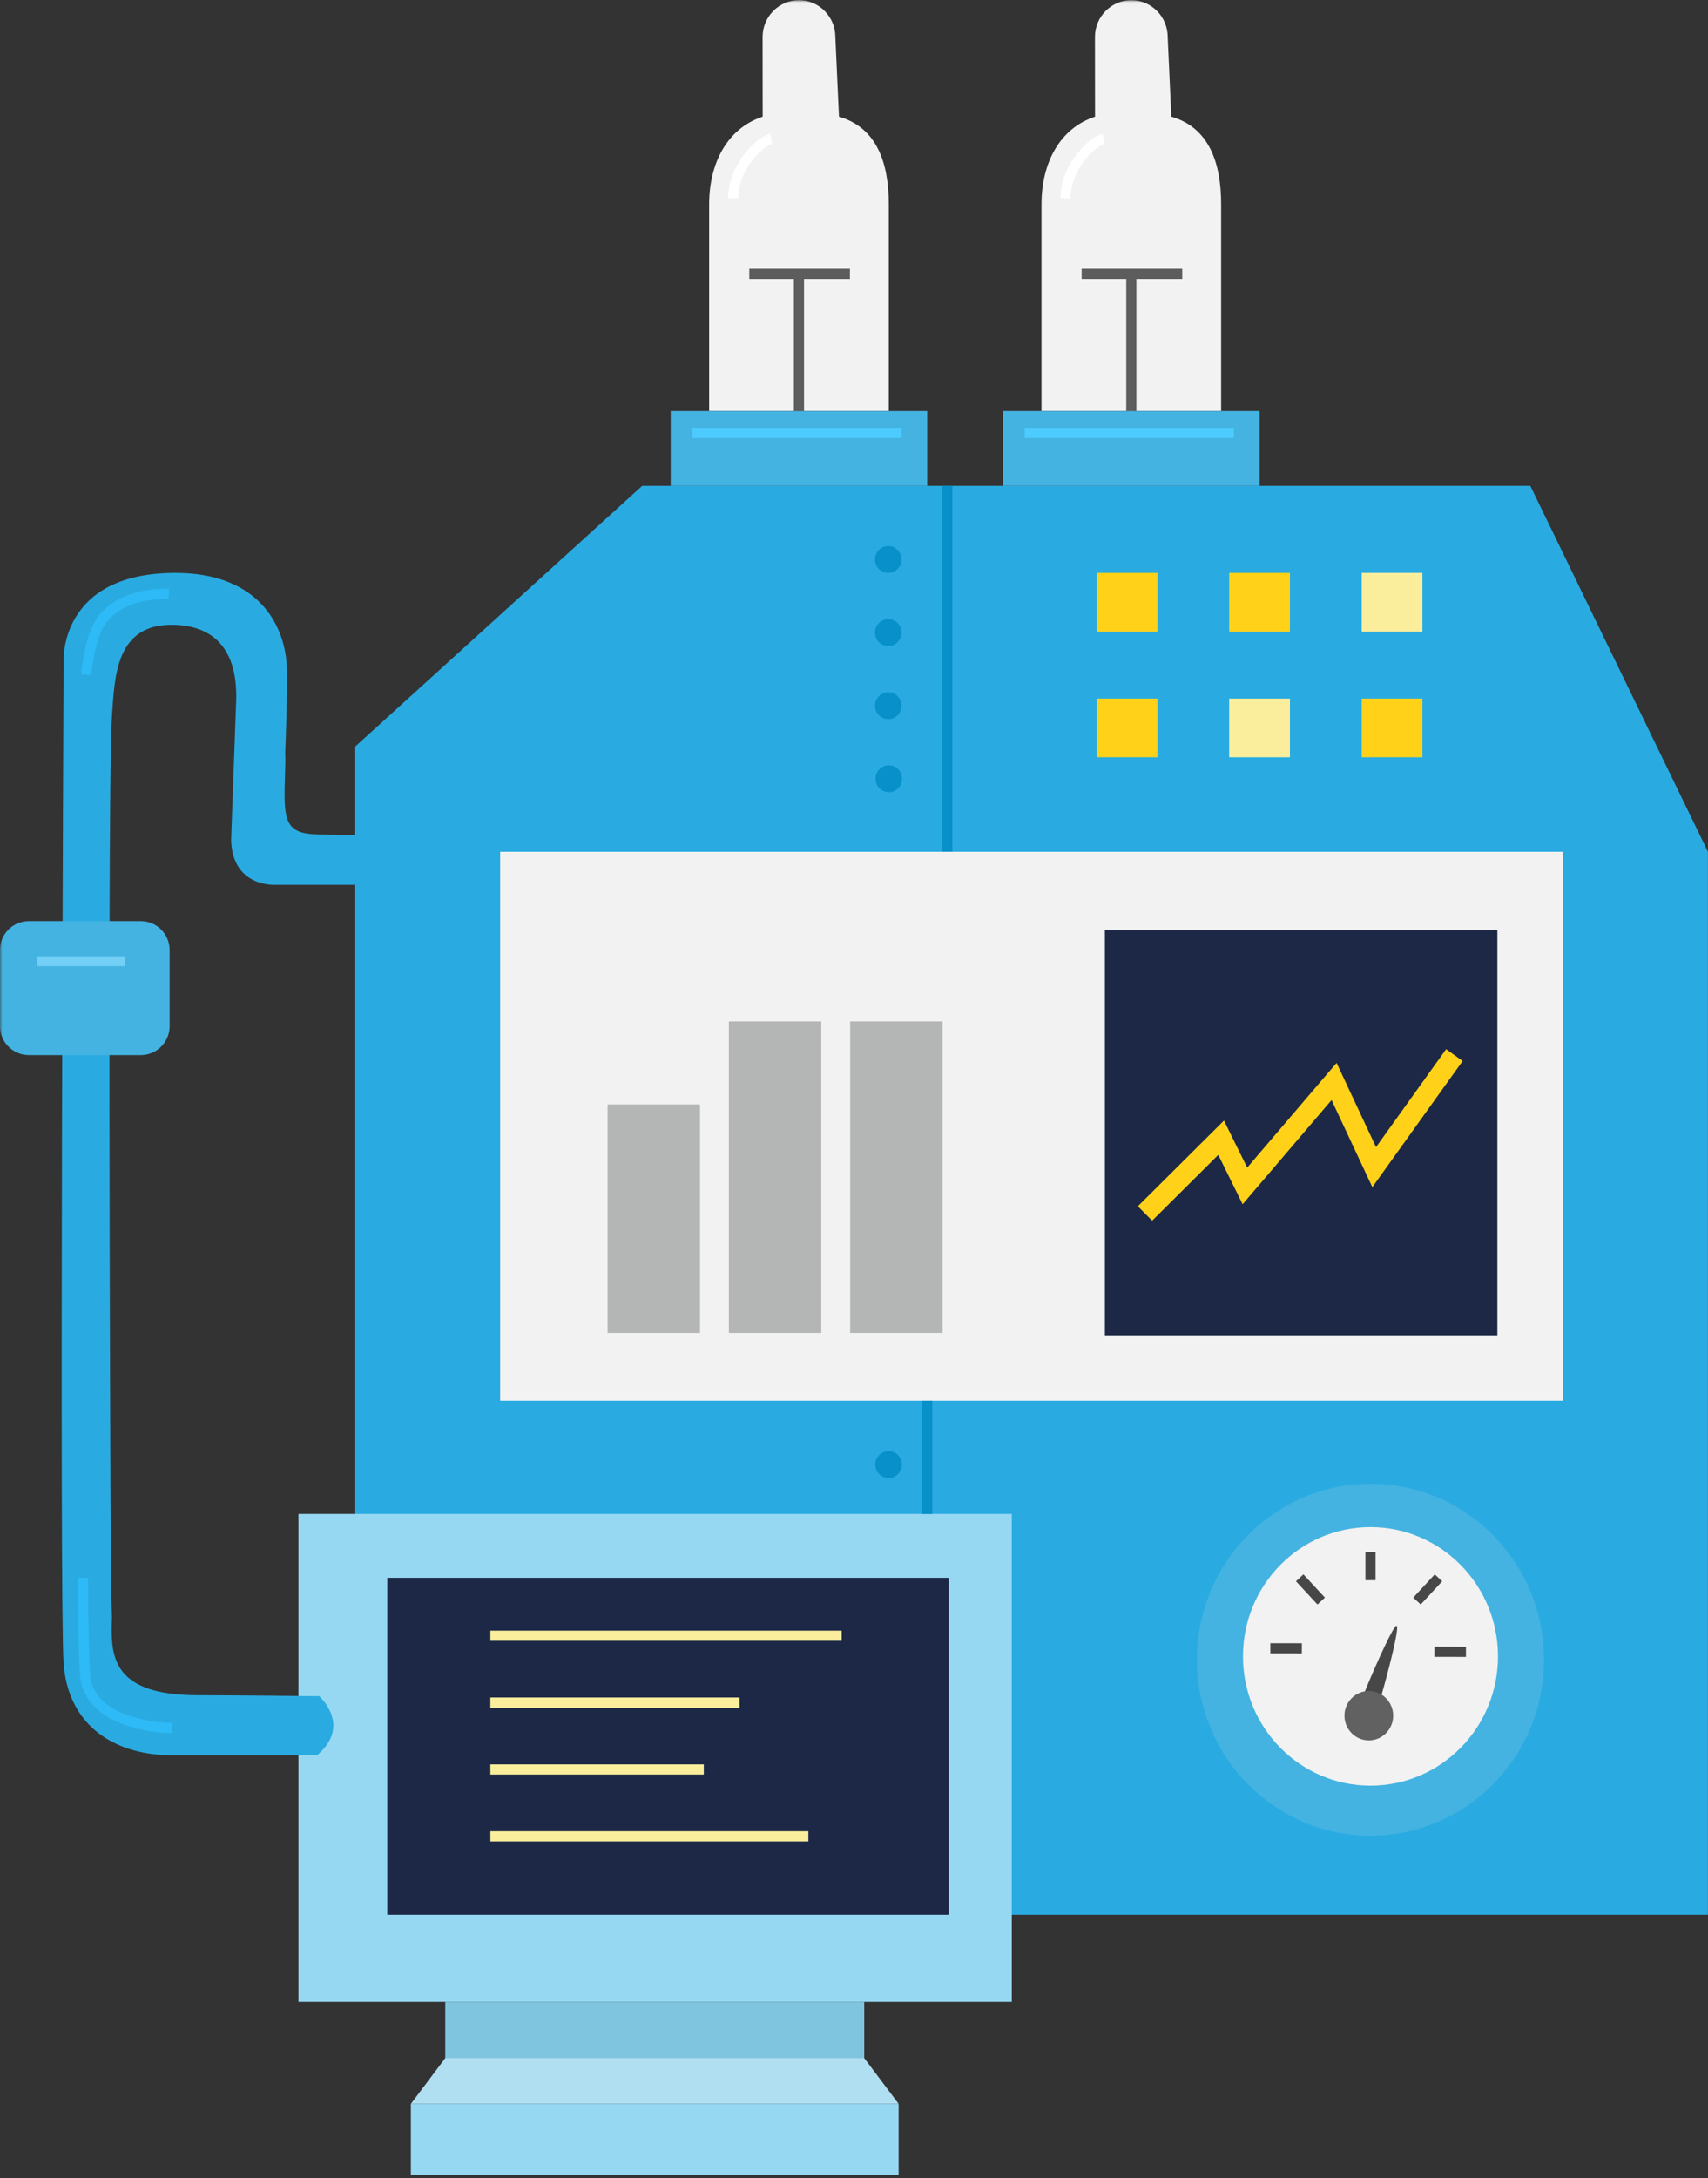 <svg width="346" height="441" viewBox="0 0 346 441" xmlns="http://www.w3.org/2000/svg" xmlns:xlink="http://www.w3.org/1999/xlink"><rect x="0" y="0" width="346" height="441" fill="#333333" stroke="none"/><title>home-services-delivery-icon</title><defs><path id="a" d="M0 440.233h345.987V.012H0z"/></defs><g fill="none" fill-rule="evenodd"><path fill="#29ABE1" d="M130.097 98.362l-58.13 52.77v236.504h274.02V172.445l-35.983-74.083z"/><path fill="#F2F2F2" d="M101.324 283.569h215.308V172.444H101.324z"/><path fill="#96D8F2" d="M60.455 405.276h144.507V306.5H60.455z"/><path fill="#1C2845" d="M78.445 387.638h113.749v-68.204H78.445z"/><path fill="#80C5E0" d="M90.198 418.346h84.877v-13.07H90.198z"/><path fill="#B1DFF2" d="M182.039 425.928H83.235l6.963-9.26h84.877z"/><path fill="#96D8F2" d="M83.232 440.26h98.806v-14.332H83.232z"/><g transform="translate(0 .027)"><path d="M312.778 335.987c0 19.67-15.738 35.613-35.15 35.613-19.416 0-35.154-15.944-35.154-35.613 0-19.668 15.738-35.612 35.153-35.612 19.413 0 35.151 15.944 35.151 35.612z" fill="#44B3E1"/><mask id="b" fill="#fff"><use xlink:href="#a"/></mask><path fill="#FFD219" mask="url(#b)" d="M222.17 127.837h12.295v-11.873H222.17zM249.01 127.837h12.296v-11.873H249.01z"/><path fill="#FAEE9D" mask="url(#b)" d="M275.852 127.837h12.295v-11.873h-12.295z"/><path fill="#FFD219" mask="url(#b)" d="M222.17 153.278h12.295v-11.873H222.17z"/><path fill="#FAEE9D" mask="url(#b)" d="M249.01 153.278h12.296v-11.873H249.01z"/><path fill="#FFD219" mask="url(#b)" d="M275.852 153.278h12.295v-11.873h-12.295z"/><path fill="#B4B5B5" mask="url(#b)" d="M123.084 269.834H141.8V223.57h-18.716zM147.654 269.834h18.716v-63.069h-18.716zM172.222 269.834h18.716v-63.069h-18.716z"/><path d="M169.955 23.592c7.627 2.194 10.091 9.303 10.091 17.735v41.87h-36.388v-41.87c0-8.187 3.556-15.33 10.844-17.735l-.018-16.117c0-4.122 3.299-7.463 7.368-7.463 4.07 0 7.369 3.341 7.369 7.463l.734 16.117z" fill="#F2F2F2" mask="url(#b)"/><path fill="#44B3E1" mask="url(#b)" d="M135.87 98.336h51.964v-15.14h-51.963z"/><path d="M73.223 179.106H55.812s-8.704.607-8.994-9.04c-.004-.095 0 0 0 0l.99-27.23s-.012.195 0 0c.685-12.077-5.122-16.18-12.59-16.366-11.9-.294-11.97 10.661-12.54 18.462-.86 11.747-.414 137.912-.216 172.802.028 5.205.226 9.304.215 9.592-.232 7.42-.573 15.851 17.422 15.851 6.797 0 24.563.19 24.563.19s6.674 5.878-.363 11.905c-.154.132 0 0 0 0s-28.718.17-31.445 0c-10.666-.66-19.099-6.61-19.968-18.517-.872-11.906-.005-202.915-.005-202.915s-.957-17.877 22.62-17.877c16.866 0 21.986 10.526 22.566 18.315.296 3.974-.296 18.205-.296 18.205s.113.168-.058 5.237c-.29 8.598.193 11.03 6.641 11.19 3.63.088 11.915.053 11.915.053" fill="#29ABE1" mask="url(#b)"/><path d="M34.36 207.745c0 3.206-2.622 5.831-5.827 5.831H5.826c-3.205 0-5.825-2.625-5.825-5.831v-15.459c0-3.207 2.62-5.83 5.825-5.83h22.707c3.205 0 5.827 2.623 5.827 5.83v15.459z" fill="#44B3E1" mask="url(#b)"/><path fill="#1C2845" mask="url(#b)" d="M223.824 270.314h79.508v-82.02h-79.508z"/><path fill="#FFD219" mask="url(#b)" d="M233.398 247.103l-2.898-2.92 17.45-17.35 4.7 9.526 18.109-21.2 7.989 17.051 14.207-19.833 3.342 2.396-18.293 25.54-8.26-17.633-18.018 21.094-4.933-9.994z"/><path fill="#5D5D5D" mask="url(#b)" d="M160.825 83.196h2.055V54.974h-2.055z"/><path fill="#5D5D5D" mask="url(#b)" d="M151.787 56.443h20.386v-2.057h-20.386z"/><path fill="#0790C9" mask="url(#b)" d="M190.876 172.418h2.056V98.336h-2.056zM186.807 306.473h2.055v-22.931h-2.055z"/><path fill="#FAEE9D" mask="url(#b)" d="M99.34 332.163h71.166v-2.057H99.34zM99.338 345.698h50.466v-2.057H99.338zM99.34 359.23h43.235v-2.056H99.34zM99.34 372.764h64.418v-2.057H99.34z"/><path d="M303.457 335.31c0 14.453-11.564 26.17-25.83 26.17-14.267 0-25.83-11.717-25.83-26.17 0-14.452 11.563-26.168 25.83-26.168 14.266 0 25.83 11.716 25.83 26.169" fill="#F2F2F2" mask="url(#b)"/><path fill="#474747" mask="url(#b)" d="M276.6 319.885h2.055v-5.733H276.6zM266.886 324.81l-4.353-4.704 1.509-1.397 4.351 4.702zM263.721 334.714l-6.384-.012.004-2.057 6.384.012zM287.8 324.81l-1.506-1.399 4.351-4.702 1.509 1.397z"/><path d="M149.551 40.128h-2.055c0-6.994 6.082-12.65 8.546-13.068l.342 2.03c-1.112.187-6.833 4.591-6.833 11.038" fill="#FFF" mask="url(#b)"/><path fill="#4DCBFF" mask="url(#b)" d="M140.255 88.657h42.365V86.6h-42.365z"/><path d="M237.279 23.592c7.627 2.194 10.092 9.303 10.092 17.735v41.87h-36.389v-41.87c0-8.187 3.556-15.33 10.844-17.735l-.018-16.117c0-4.122 3.299-7.463 7.368-7.463 4.07 0 7.369 3.341 7.369 7.463l.734 16.117z" fill="#F2F2F2" mask="url(#b)"/><path fill="#44B3E1" mask="url(#b)" d="M203.194 98.336h51.964v-15.14h-51.964z"/><path fill="#5D5D5D" mask="url(#b)" d="M228.149 83.196h2.055V54.974h-2.055z"/><path fill="#5D5D5D" mask="url(#b)" d="M219.111 56.443h20.385v-2.057h-20.385z"/><path d="M216.875 40.128h-2.055c0-6.994 6.082-12.65 8.548-13.068l.341 2.03c-1.112.187-6.834 4.591-6.834 11.038" fill="#FFF" mask="url(#b)"/><path fill="#4DCBFF" mask="url(#b)" d="M207.578 88.657h42.366V86.6h-42.366z"/><path d="M182.624 113.24c0 1.504-1.203 2.722-2.687 2.722-1.484 0-2.686-1.218-2.686-2.721 0-1.504 1.202-2.722 2.686-2.722s2.687 1.218 2.687 2.722M182.624 128.038c0 1.503-1.203 2.721-2.687 2.721-1.484 0-2.686-1.218-2.686-2.721 0-1.504 1.202-2.722 2.686-2.722s2.687 1.218 2.687 2.722M182.734 157.632c0 1.503-1.203 2.72-2.687 2.72-1.484 0-2.686-1.217-2.686-2.72 0-1.504 1.202-2.722 2.686-2.722s2.687 1.218 2.687 2.722M182.624 142.835c0 1.503-1.203 2.721-2.687 2.721-1.484 0-2.686-1.218-2.686-2.721 0-1.504 1.202-2.722 2.686-2.722s2.687 1.218 2.687 2.722M182.694 296.477c0 1.504-1.203 2.721-2.687 2.721-1.484 0-2.686-1.217-2.686-2.72 0-1.505 1.202-2.722 2.686-2.722s2.687 1.217 2.687 2.721" fill="#0790C9" mask="url(#b)"/><path d="M34.92 350.845c-5.958 0-17.524-2.331-18.648-11.151-.257-2.029-.417-8.66-.487-20.28l2.055-.012c.07 11.375.226 18.115.47 20.032 1.18 9.247 16.456 9.354 16.61 9.354v2.057zM18.49 136.683l-2.046-.204c.32-3.236.905-6.027 1.782-8.534 3.219-9.189 14.741-8.81 16.044-8.734l-.115 2.052c-1.136-.065-11.267-.409-13.99 7.362-.823 2.352-1.371 4.987-1.676 8.058" fill="#2DBAF6" mask="url(#b)"/><path fill="#474747" mask="url(#b)" d="M296.964 335.417l-6.384-.012.004-2.057 6.384.012zM279.39 344.695c-.696 2.072-1.83 3.68-2.934 3.3-1.104-.38-1.118-2.292-.423-4.363.694-2.071 6.155-14.763 6.883-14.512.793.274-2.832 13.504-3.527 15.575"/><path d="M282.226 347.32c0 2.76-2.21 5-4.935 5-2.725 0-4.935-2.24-4.935-5 0-2.761 2.21-5.001 4.935-5.001 2.726 0 4.935 2.24 4.935 5" fill="#616161" mask="url(#b)"/><path d="M7.551 194.572h17.806" stroke="#73CFF6" stroke-width="2" mask="url(#b)"/></g></g></svg>